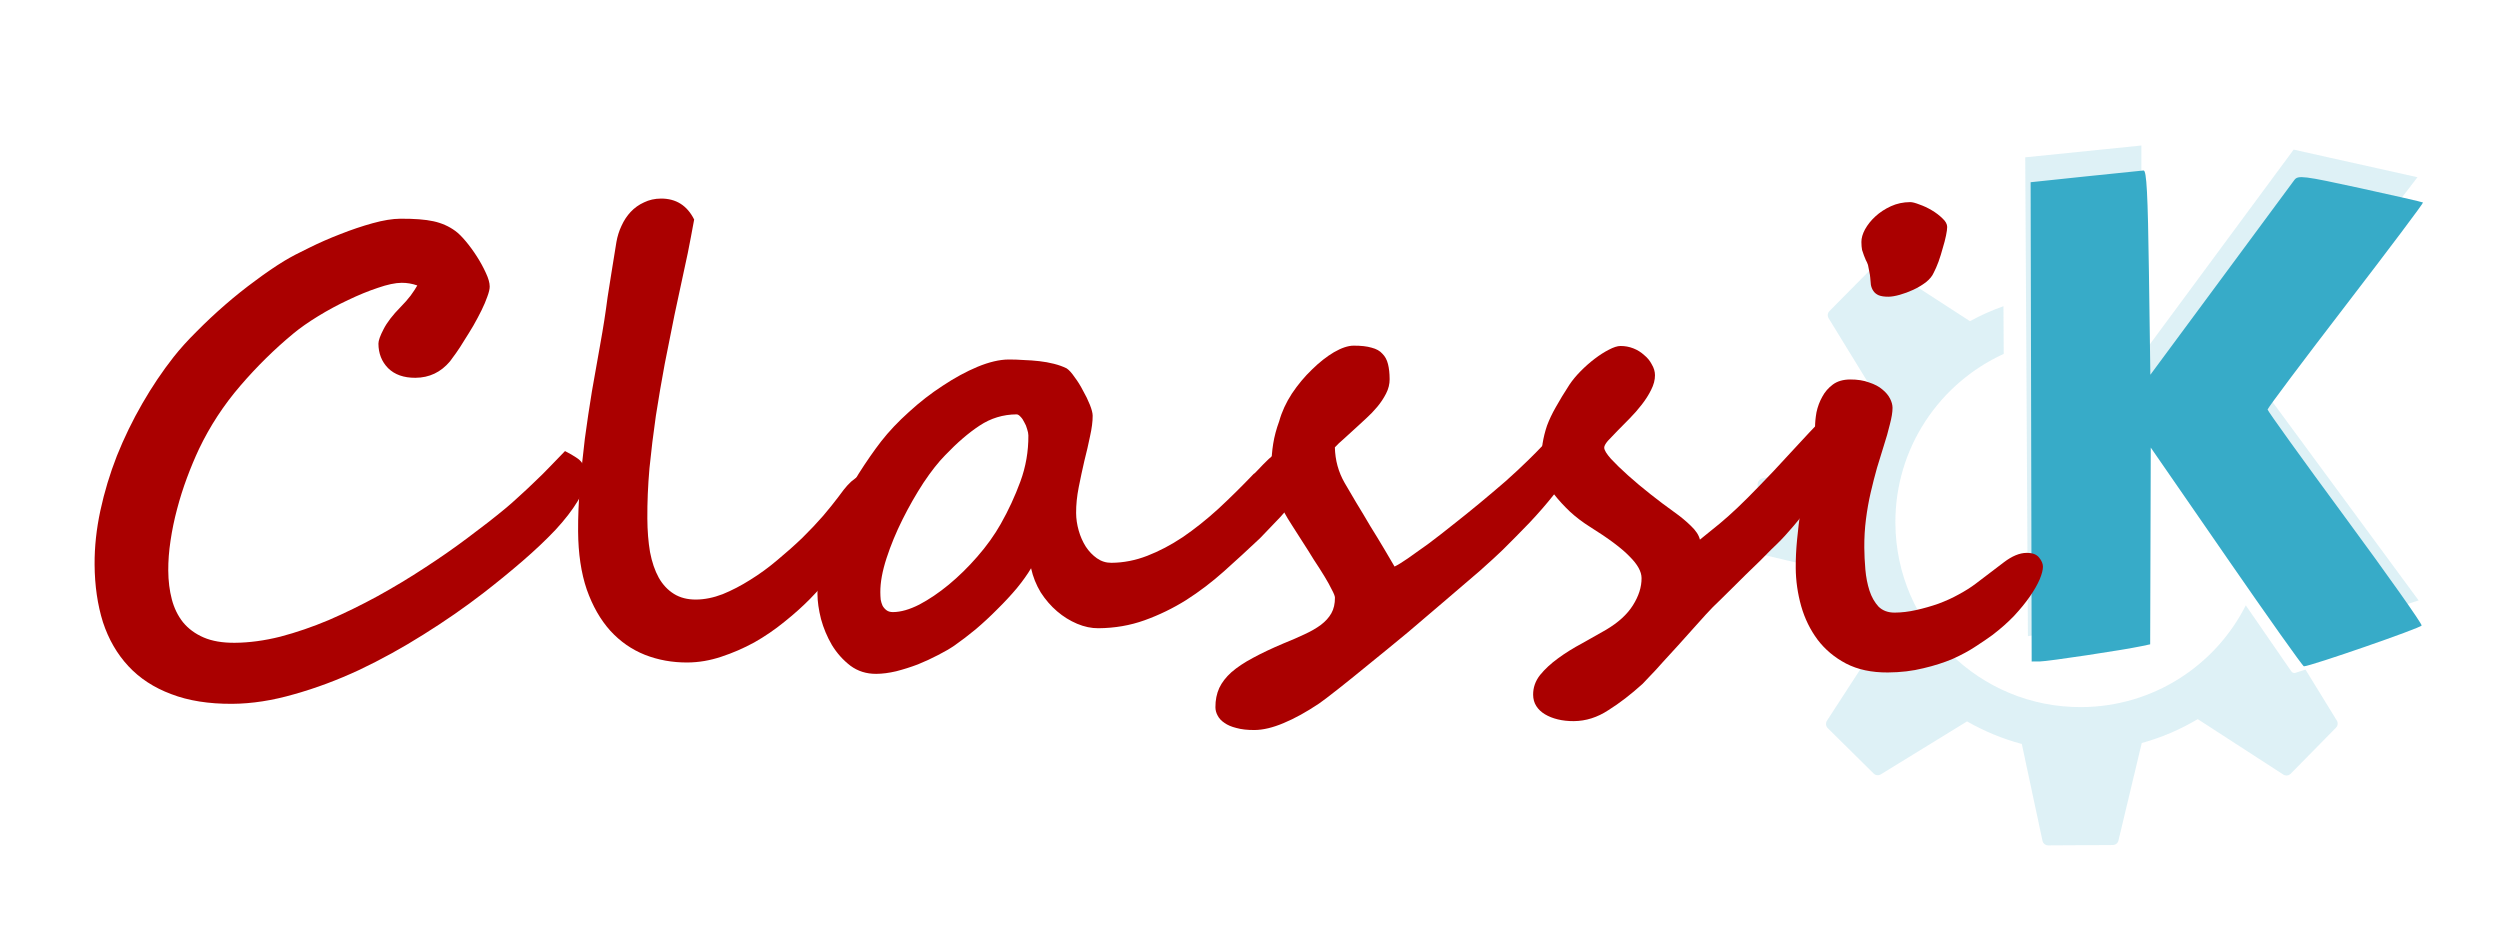 <svg width="339.61" height="127.77" version="1.1" viewBox="0 0 339.61 127.77" xmlns="http://www.w3.org/2000/svg">
 <defs>
  <filter id="filter51184" x="-.079" y="-.074" width="1.189" height="1.182" color-interpolation-filters="sRGB">
   <feFlood flood-color="rgb(0,0,0)" flood-opacity=".498" result="flood"/>
   <feComposite in="flood" in2="SourceGraphic" operator="in" result="composite1"/>
   <feGaussianBlur in="composite1" result="blur" stdDeviation="2.5"/>
   <feOffset dx="2.4" dy="2.7" result="offset"/>
   <feComposite in="SourceGraphic" in2="offset" result="composite2"/>
  </filter>
  <filter id="filter51196" x="-.023" y="-.083" width="1.054" height="1.202" color-interpolation-filters="sRGB">
   <feFlood flood-color="rgb(0,0,0)" flood-opacity=".498" result="flood"/>
   <feComposite in="flood" in2="SourceGraphic" operator="in" result="composite1"/>
   <feGaussianBlur in="composite1" result="blur" stdDeviation="2.5"/>
   <feOffset dx="2.4" dy="2.7" result="offset"/>
   <feComposite in="SourceGraphic" in2="offset" result="composite2"/>
  </filter>
 </defs>
 <filter id="d" x="-.051" y="-.028" width="1.102" height="1.056">
  <feGaussianBlur stdDeviation="2.97"/>
 </filter>
 <filter id="e" x="-.027" y="-.204" width="1.054" height="1.408">
  <feGaussianBlur stdDeviation="1.7"/>
 </filter>
 <path d="m255.19 35.822c-0.178 0.019-0.371 0.07-0.505 0.205l-6.173 6.242c-0.259 0.263-0.289 0.663-0.096 0.979l7.321 11.936c-1.276 2.172-2.309 4.501-3.031 6.967l-13.311 2.841c-0.37 0.079-0.639 0.433-0.636 0.813l0.049 8.771c2e-3 0.371 0.286 0.687 0.645 0.772l12.939 3.065c0.707 2.847 1.79 5.569 3.216 8.045l-7.425 11.445c-0.207 0.32-0.164 0.744 0.107 1.012l6.242 6.173c0.263 0.259 0.664 0.29 0.979 0.096l11.701-7.184c2.31 1.316 4.809 2.368 7.439 3.062l2.806 13.142c0.079 0.371 0.4 0.639 0.779 0.637l8.771-0.049c0.368-2e-3 0.687-0.251 0.772-0.612l3.165-13.243c2.704-0.746 5.252-1.844 7.607-3.248l11.614 7.526c0.32 0.206 0.743 0.164 1.012-0.107l6.139-6.242c0.261-0.263 0.323-0.664 0.129-0.979l-4.256-6.926-1.381 0.446c-0.199 0.063-0.421-0.026-0.541-0.2 0 0-2.686-3.904-6.191-8.973-4.112 8.158-12.559 13.768-22.324 13.823-13.876 0.078-25.196-11.117-25.275-24.993-0.057-10.207 5.997-19.008 14.716-22.99l-0.036-6.477c-1.588 0.566-3.121 1.246-4.577 2.05-3e-3 -2e-3 3e-3 -0.032-2.6e-4 -0.034l-11.885-7.693c-0.16-0.103-0.328-0.118-0.507-0.098zm35.706-16.056-15.78 1.606 0.364 65.043 15.606-2.449-0.155-27.731 21.19 30.65 16.434-5.321-21.69-29.467 21.536-28.021-16.822-3.752-20.693 28.017 9e-3 -28.576z" fill="#37abc8" fill-opacity=".166" stroke-width=".917"/>
 <path transform="rotate(30,364.56,65.763)" d="m313.31 102.7-16.323-7.737 13.292 23.184-0.905 0.814c-1.918 1.724-9.982 8.153-10.901 8.691l-0.968 0.566-32.676-56.314 6.019-4.376c3.311-2.407 6.221-4.511 6.468-4.675 0.346-0.23 2.084 2.444 7.562 11.635l7.113 11.934 1.806-15.894c0.994-8.742 1.851-16.299 1.906-16.794 0.092-0.83 0.741-1.105 8.289-3.515 4.504-1.438 8.274-2.6 8.376-2.581 0.103 0.019-0.844 7.816-2.103 17.328-1.26 9.512-2.214 17.425-2.12 17.585 0.093 0.16 7.488 3.492 16.431 7.406 8.944 3.913 16.306 7.306 16.36 7.54 0.079 0.341-10.248 12.272-11.076 12.797-0.126 0.079-7.574-3.337-16.552-7.593z" fill="#37abc8" filter="url(#filter51184)" stroke-linecap="round" stroke-width="1.4" style="paint-order:stroke fill markers"/>
 <g transform="rotate(-.374 -17349 -14066)" fill="#a00" filter="url(#filter51196)" aria-label="Classi">
  <path d="m-15.442 175.56q0 1.458-1.125 3.292-1.125 1.833-3.042 3.875-1.917 2-4.458 4.167-2.542 2.167-5.375 4.333-3.833 2.917-8.167 5.583-4.292 2.667-8.75 4.75-4.458 2.042-8.875 3.25-4.417 1.25-8.417 1.25-4.792 0-8.292-1.375-3.5-1.333-5.792-3.833t-3.417-6q-1.083-3.542-1.083-7.833 0-3.583 0.833-7.333 0.833-3.75 2.292-7.417 1.5-3.667 3.5-7.083 2-3.417 4.292-6.292 1.333-1.667 3.167-3.458 1.833-1.833 3.875-3.583 2.042-1.75 4.125-3.25 2.083-1.542 3.958-2.667 1.333-0.792 3.375-1.75 2.042-1 4.25-1.833 2.25-0.875 4.417-1.458t3.75-0.583q2.833 0 4.5 0.375t2.958 1.333q0.625 0.458 1.417 1.417 0.792 0.958 1.5 2.083 0.708 1.125 1.208 2.25 0.5 1.083 0.5 1.833 0 0.5-0.333 1.375-0.292 0.833-0.792 1.833-0.5 1-1.125 2.083-0.625 1.042-1.25 2-0.583 0.958-1.125 1.708-0.542 0.75-0.833 1.125-1.875 2.208-4.708 2.208-2.375 0-3.708-1.333-1.292-1.333-1.292-3.333 0-0.625 0.708-1.958 0.708-1.375 2.333-3 0.792-0.792 1.375-1.542 0.583-0.792 0.917-1.375-1.042-0.375-2.125-0.375-1.292 0-3.25 0.667-1.917 0.625-4.042 1.625-2.083 0.958-4.083 2.167-2 1.208-3.375 2.333-3.833 3.125-7.25 7.042t-5.667 8.542q-0.875 1.833-1.667 3.917-0.792 2.083-1.375 4.25-0.583 2.125-0.917 4.292-0.333 2.125-0.333 4.042 0 2.125 0.458 3.917t1.5 3.125q1.083 1.333 2.792 2.083 1.708 0.75 4.208 0.75 2.958 0 6.208-0.792 3.25-0.833 6.583-2.208 3.333-1.417 6.667-3.208 3.375-1.833 6.458-3.833 3.125-2 5.875-4.042 2.792-2.042 5.042-3.875 0.875-0.708 1.917-1.667 1.083-0.958 2.167-2 1.125-1.042 2.167-2.125 1.083-1.083 1.958-2 0.958 0.5 1.5 0.875 0.583 0.375 0.833 0.792 0.292 0.375 0.375 0.833 0.083 0.458 0.083 1.042z"/>
  <path d="m24.641 177.14q0 0.958-0.5 2.417-0.458 1.417-1.583 3.333-1.125 1.875-3 4.25-1.875 2.375-4.667 5.208-1.542 1.542-3.5 3.083-1.917 1.542-4.083 2.75-2.167 1.167-4.5 1.917-2.292 0.75-4.583 0.75-3.083 0-5.792-1.083-2.667-1.083-4.667-3.292-2-2.25-3.167-5.625-1.125-3.375-1.125-7.917 0-2.958 0.292-6.125 0.292-3.208 0.708-6.458 0.458-3.25 1-6.417 0.583-3.208 1.125-6.125 0.375-2 0.625-3.542t0.458-3.083q0.25-1.542 0.542-3.292 0.292-1.792 0.708-4.208 0.208-1.167 0.708-2.208 0.5-1.083 1.25-1.875 0.792-0.833 1.833-1.292 1.042-0.5 2.292-0.5 3.083 0 4.5 2.875l-0.458 2.375q-0.375 2-1 4.708-0.583 2.667-1.292 5.833-0.667 3.167-1.375 6.667-0.667 3.458-1.25 7.042-0.542 3.583-0.917 7.125-0.333 3.542-0.333 6.833 0 2.5 0.333 4.542 0.375 2.042 1.167 3.5 0.792 1.417 2.042 2.208 1.25 0.792 3 0.792t3.625-0.708q1.875-0.75 3.75-1.917 1.917-1.167 3.708-2.667 1.833-1.5 3.417-3 1.583-1.542 2.833-2.958 1.25-1.458 2.042-2.5 0.375-0.5 0.792-1.042 0.458-0.583 1-1.083 0.583-0.5 1.208-0.833 0.667-0.333 1.417-0.333 0.583 0 1 0.5 0.417 0.458 0.417 1.375z"/>
  <path d="m44.724 170.31q0-0.375-0.167-0.875-0.125-0.5-0.375-0.917-0.208-0.458-0.5-0.75-0.292-0.333-0.542-0.333-2.75 0-5.042 1.5-2.25 1.458-4.708 4-1.375 1.375-2.958 3.708-1.542 2.333-2.875 4.958t-2.208 5.25q-0.875 2.625-0.875 4.625 0 0.5 0.042 1 0.083 0.458 0.25 0.833 0.208 0.375 0.542 0.625t0.875 0.25q1.583 0 3.583-1 2-1.042 4-2.667 2.042-1.667 3.917-3.792 1.917-2.167 3.208-4.417 1.583-2.75 2.708-5.75 1.125-3 1.125-6.25zm37.875 4.292q0 0.5-0.208 1.208-0.167 0.667-0.458 1.375-0.292 0.667-0.667 1.333-0.333 0.625-0.667 1.083-0.208 0.292-0.667 0.833-0.458 0.5-1.042 1.167-0.583 0.625-1.333 1.375-0.708 0.75-1.458 1.5-2.417 2.25-4.917 4.458-2.458 2.167-5.167 3.875-2.708 1.667-5.667 2.708t-6.292 1.042q-1.417 0-2.875-0.625-1.458-0.625-2.708-1.708t-2.208-2.583q-0.917-1.542-1.292-3.292-0.75 1.25-1.958 2.708-1.208 1.417-2.667 2.833-1.417 1.417-2.958 2.708-1.542 1.25-2.875 2.167-0.917 0.625-2.25 1.292-1.292 0.667-2.75 1.25-1.458 0.542-2.958 0.917-1.458 0.333-2.708 0.333-2 0-3.5-1.125-1.5-1.167-2.5-2.833-0.958-1.667-1.458-3.542-0.458-1.875-0.458-3.375 0-2.75 0.792-5.583 0.833-2.875 2.083-5.583 1.292-2.708 2.833-5.167 1.583-2.458 3.083-4.375 1.583-2 3.792-3.958 2.208-2 4.625-3.542 2.417-1.583 4.75-2.542 2.375-0.958 4.208-0.958 1 0 2.042 0.083 1.083 0.042 2.125 0.167 1.042 0.125 2 0.375 0.958 0.25 1.708 0.625 0.5 0.333 1.083 1.208 0.625 0.833 1.125 1.833 0.542 0.958 0.917 1.917 0.375 0.958 0.375 1.5 0 1.167-0.375 2.792-0.333 1.583-0.792 3.333-0.417 1.75-0.792 3.583-0.375 1.833-0.375 3.5 0 1.167 0.333 2.375t0.958 2.208q0.625 0.958 1.5 1.583 0.875 0.625 1.958 0.625 2.458 0 4.875-0.917 2.417-0.917 4.833-2.5 2.417-1.625 4.833-3.792 2.417-2.208 4.875-4.75 0.083 0 0.667-0.625 0.583-0.625 1.375-1.375 0.833-0.75 1.708-1.375 0.917-0.625 1.583-0.625 1.208 0 1.583 0.708 0.375 0.708 0.375 2.167z"/>
  <path d="m119.6 172.44q0 1.125-1 2.833-1 1.667-2.542 3.542-1.5 1.875-3.375 3.833-1.875 1.917-3.625 3.625-1.042 1-3.083 2.792-2.042 1.75-4.583 3.875-2.5 2.125-5.25 4.417-2.75 2.25-5.208 4.208-2.417 1.958-4.292 3.417-1.875 1.458-2.667 2-2.583 1.708-4.833 2.625-2.208 0.917-3.958 0.917-1.458 0-2.458-0.292-1-0.25-1.625-0.708-0.625-0.417-0.917-1-0.292-0.542-0.292-1.125 0-1.458 0.542-2.625 0.542-1.125 1.667-2.125 1.167-1 2.917-1.917 1.792-0.958 4.208-1.958 1.583-0.625 2.833-1.208 1.292-0.583 2.208-1.25 0.958-0.708 1.458-1.583 0.5-0.875 0.5-2.125 0-0.292-0.417-1.083-0.375-0.792-1-1.833-0.625-1.042-1.417-2.25-0.75-1.25-1.5-2.417-0.75-1.208-1.417-2.25t-1.042-1.75q-1.708-3.167-1.708-6.458 0-1.417 0.25-2.917 0.25-1.5 0.833-3.042 0.542-1.917 1.75-3.75 1.25-1.833 2.75-3.25 1.5-1.458 3-2.333 1.542-0.875 2.667-0.875 1.5 0 2.458 0.292 0.958 0.25 1.458 0.833 0.542 0.542 0.75 1.417 0.208 0.833 0.208 2.042 0 1-0.5 1.958t-1.208 1.792q-0.708 0.833-1.5 1.542-0.792 0.708-1.375 1.25-0.875 0.792-1.667 1.5-0.792 0.667-1.25 1.167 0.042 2.625 1.292 4.833 0.625 1.083 1.542 2.667 0.958 1.583 1.917 3.25 1 1.625 1.875 3.125 0.875 1.5 1.375 2.375 0.625-0.292 1.792-1.083 1.208-0.833 2.792-1.958 1.583-1.167 3.375-2.583 1.833-1.417 3.667-2.917 1.833-1.5 3.542-2.958 1.708-1.5 3.083-2.833 1.167-1.125 1.917-1.917 0.792-0.833 1.333-1.333 0.583-0.542 1-0.792 0.417-0.292 0.917-0.292 0.542 0 0.875 0.417 0.375 0.375 0.583 0.875 0.208 0.458 0.292 0.875 0.083 0.417 0.083 0.5z"/>
  <path d="m118.27 163.89q0.625-0.917 1.542-1.833 0.917-0.917 1.917-1.667 1-0.75 1.917-1.208 0.958-0.5 1.583-0.5 0.917 0 1.75 0.333t1.458 0.917q0.667 0.542 1.042 1.292 0.417 0.708 0.417 1.458 0 0.958-0.542 2-0.5 1-1.292 2-0.75 0.958-1.667 1.875-0.875 0.875-1.667 1.667-0.75 0.75-1.292 1.333-0.5 0.583-0.5 0.917 0 0.5 0.917 1.542 0.917 1 2.292 2.25 1.375 1.25 3.042 2.583t3.167 2.417q1.333 0.958 2.292 1.917 1 0.958 1.208 1.875 1.542-1.208 2.708-2.167 1.167-0.958 2.458-2.167t2.958-2.917q1.708-1.708 4.25-4.458 1.375-1.458 2.583-2.75 1.25-1.333 2.292-2.292 1.083-0.958 1.958-1.5 0.917-0.583 1.583-0.583 1.042 0 1.458 0.792 0.417 0.75 0.417 1.958 0 0.458-0.625 1.625-0.625 1.167-1.667 2.708-1 1.5-2.333 3.292-1.292 1.75-2.667 3.458-1.333 1.708-2.625 3.208-1.25 1.458-2.25 2.417-0.167 0.167-0.833 0.792-0.625 0.625-1.5 1.5-0.875 0.833-1.917 1.833-1 0.958-1.917 1.875-0.917 0.875-1.625 1.583-0.708 0.667-1 0.958-0.208 0.208-0.958 1-0.708 0.792-1.708 1.875-0.958 1.083-2.083 2.292-1.125 1.208-2.125 2.292-0.958 1.083-1.75 1.875-0.75 0.792-1 1.042-2.375 2.125-4.667 3.542-2.25 1.458-4.708 1.458-1.167 0-2.167-0.25-1-0.25-1.75-0.708t-1.167-1.125q-0.417-0.667-0.417-1.542 0-1.458 0.958-2.667 1-1.208 2.458-2.25 1.5-1.083 3.25-2 1.75-0.958 3.292-1.833 2.5-1.458 3.667-3.292 1.208-1.875 1.208-3.708 0-1.333-1.625-2.958-1.583-1.667-5.333-4.042-1.5-0.958-2.708-2.083-1.208-1.167-2.083-2.292-0.833-1.167-1.292-2.25-0.458-1.125-0.458-1.958 0-1.542 0.167-2.75 0.208-1.25 0.625-2.458 0.458-1.208 1.208-2.5 0.75-1.333 1.875-3.042z"/>
  <path d="m169.72 142.81q0 0.375-0.167 1.167-0.167 0.792-0.458 1.708-0.25 0.917-0.583 1.833-0.333 0.875-0.667 1.5-0.292 0.667-1.083 1.292-0.792 0.583-1.708 1-0.917 0.417-1.833 0.667-0.917 0.25-1.542 0.25-0.833 0-1.333-0.208-0.458-0.208-0.708-0.583t-0.333-0.833q-0.042-0.5-0.083-1 0-0.083-0.042-0.375-0.042-0.292-0.25-1.333-0.125-0.375-0.292-0.667-0.125-0.292-0.25-0.625-0.125-0.333-0.25-0.75-0.083-0.458-0.083-1.083 0-0.792 0.5-1.708 0.542-0.958 1.417-1.75 0.917-0.833 2.125-1.375 1.208-0.542 2.625-0.542 0.417 0 1.25 0.333 0.833 0.292 1.667 0.792 0.833 0.5 1.458 1.125 0.625 0.583 0.625 1.167zm12.708 46.208q0 0.667-0.458 1.75-0.458 1.042-1.333 2.292-0.875 1.25-2.167 2.625-1.292 1.333-2.958 2.583-0.917 0.667-2.292 1.542-1.333 0.875-3.125 1.667-1.792 0.75-4 1.25-2.208 0.542-4.833 0.542-3.292 0-5.667-1.25-2.333-1.25-3.833-3.25-1.5-2.042-2.208-4.583-0.708-2.583-0.708-5.208 0-1.833 0.208-3.833 0.208-2.042 0.5-4 0.292-1.958 0.667-3.792 0.375-1.875 0.667-3.375 0.292-1.5 0.5-2.542 0.208-1.083 0.208-1.5 0-0.958 0.208-2.083 0.25-1.125 0.792-2.083 0.542-1 1.458-1.667 0.917-0.667 2.333-0.667 1.5 0 2.583 0.417 1.125 0.375 1.792 0.958 0.708 0.583 1.042 1.25 0.333 0.667 0.333 1.25 0 0.875-0.375 2.25-0.333 1.375-0.875 3-0.417 1.333-0.917 2.917-0.458 1.583-0.875 3.333-0.417 1.75-0.667 3.625t-0.25 3.833q0 1.417 0.125 3 0.125 1.542 0.542 2.875 0.417 1.292 1.208 2.167 0.833 0.833 2.208 0.833 1.417 0 2.917-0.333 1.542-0.333 3-0.833 1.5-0.542 2.792-1.25 1.333-0.708 2.333-1.458 2.167-1.625 3.833-2.875 1.667-1.25 3.083-1.25 1.208 0 1.708 0.667 0.5 0.625 0.5 1.208z"/>
 </g>
</svg>
